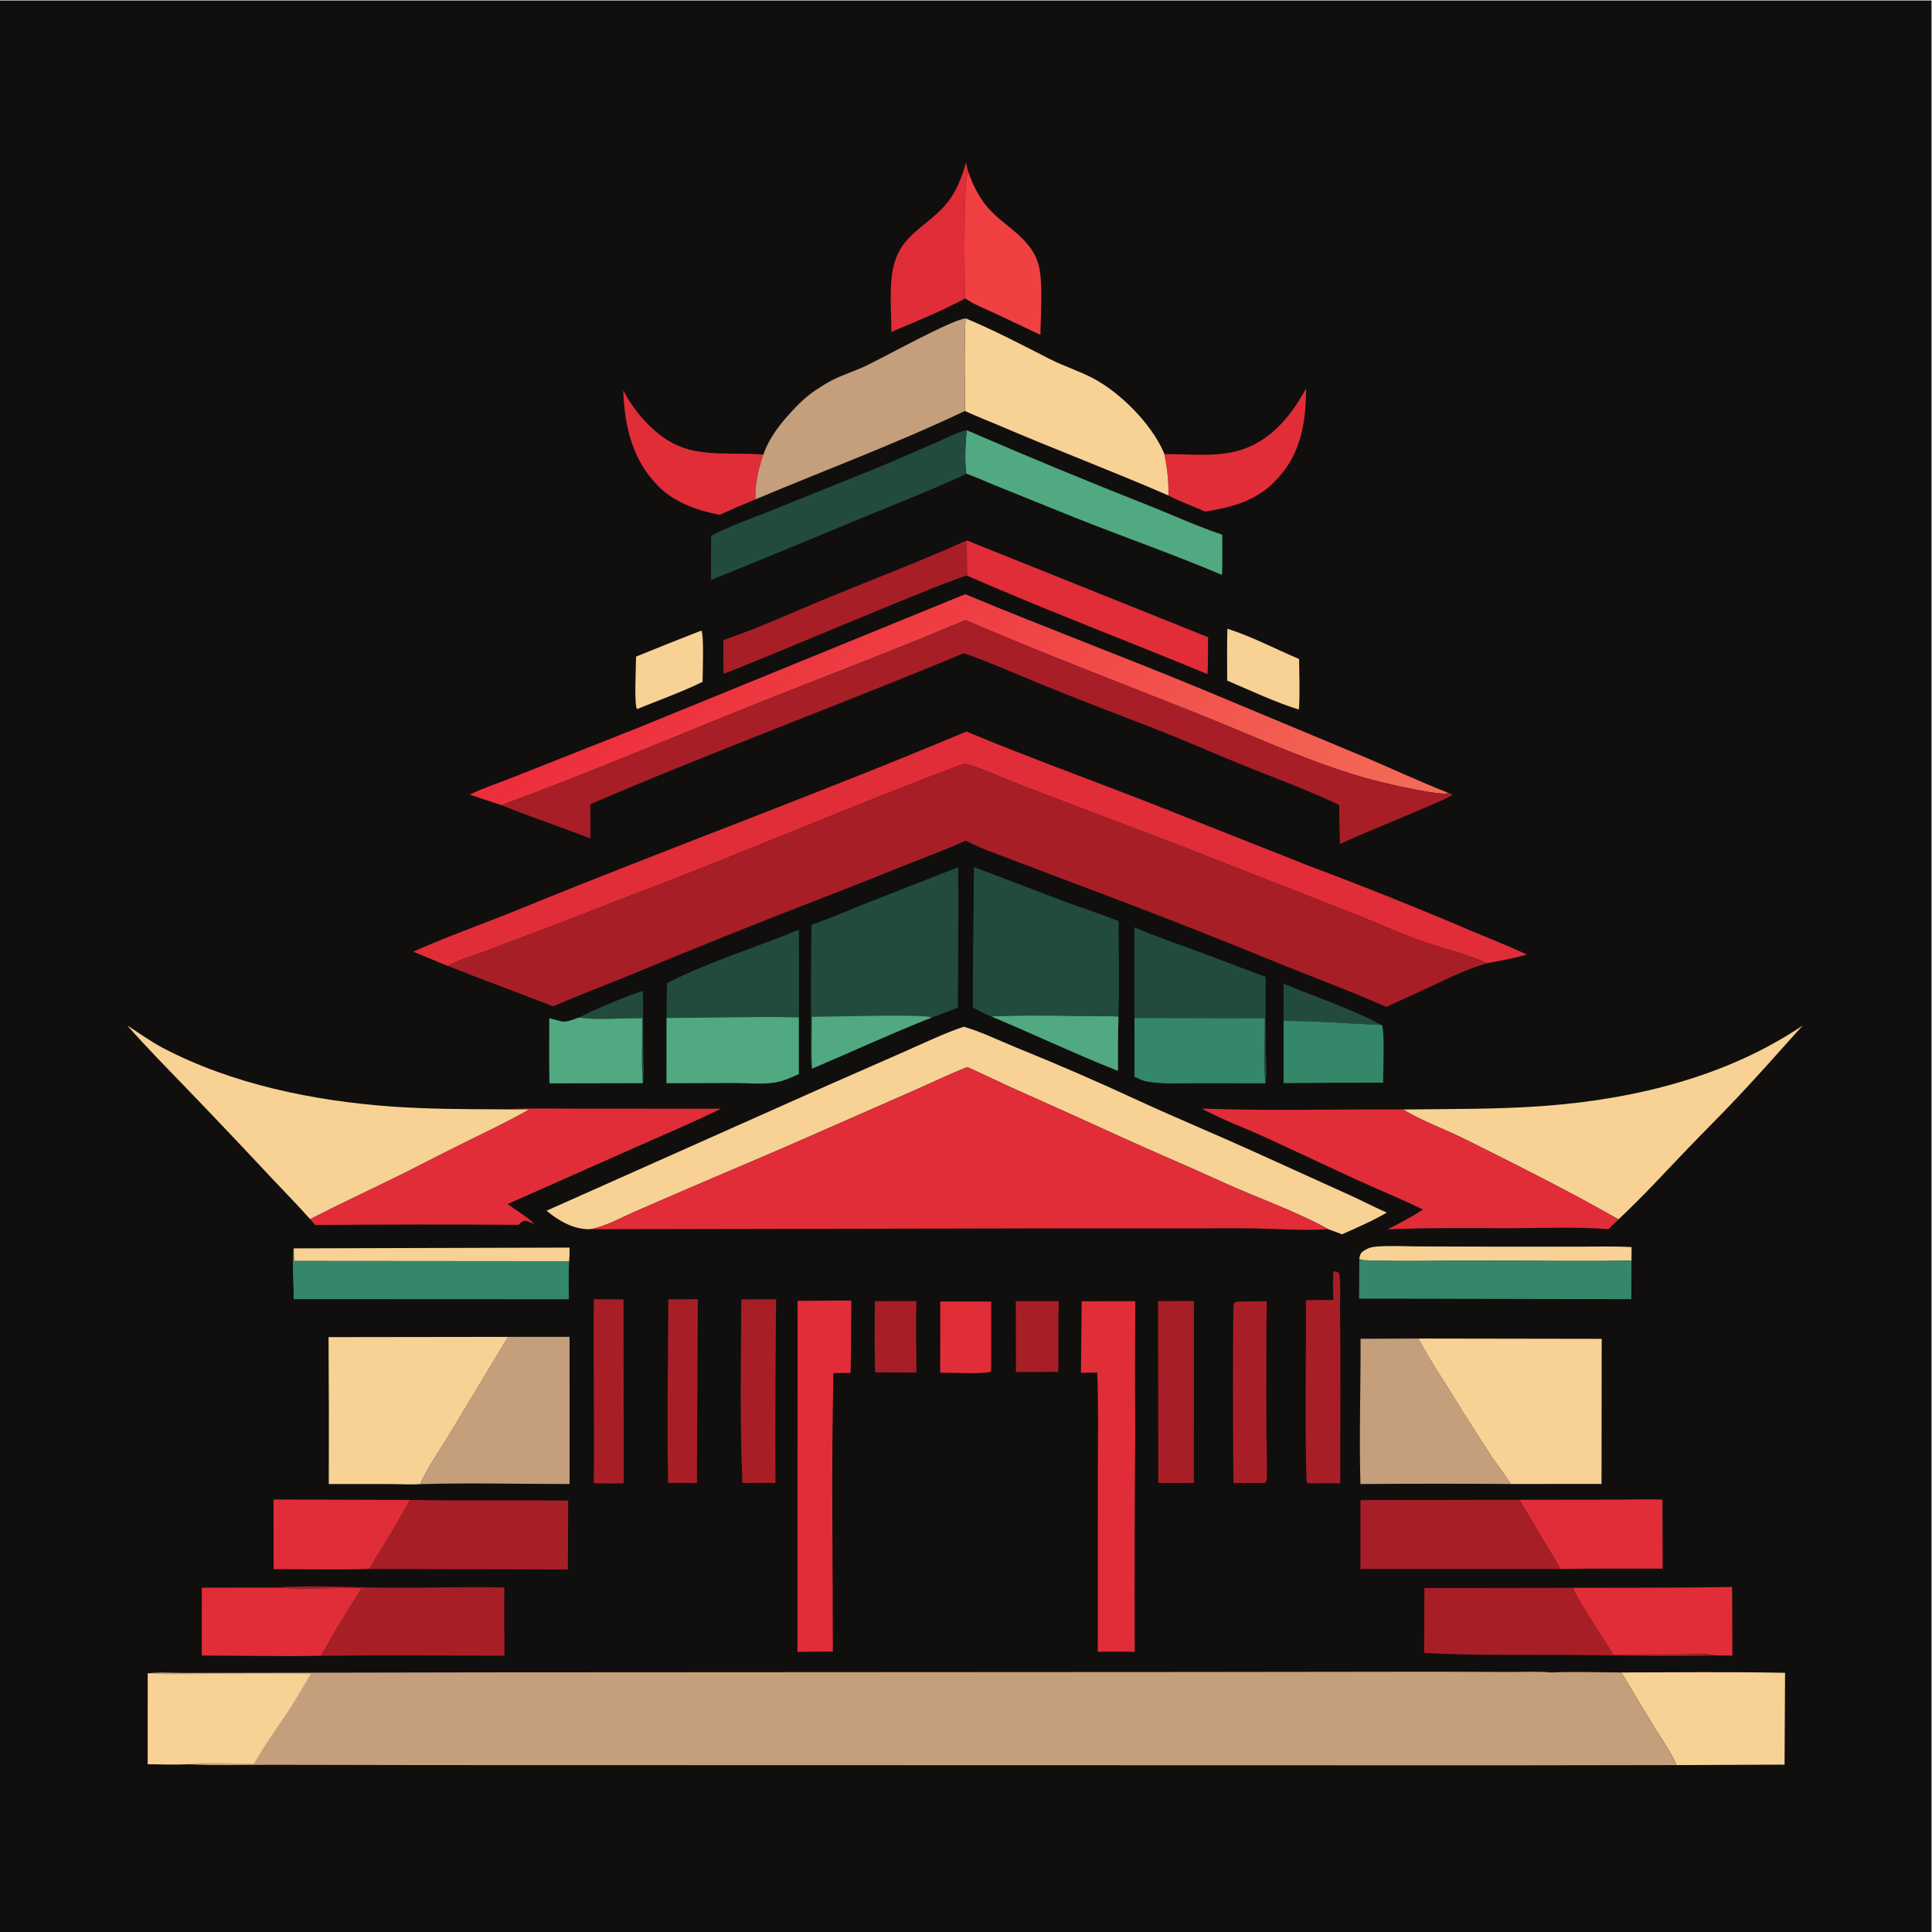 <?xml version="1.0" encoding="UTF-8" standalone="no"?>
<!-- Created with Inkscape (http://www.inkscape.org/) -->

<svg
   version="1.1"
   id="svg2"
   width="4096"
   height="4096"
   viewBox="0 0 4096 4096"
   sodipodi:docname="pagoda2.svg"
   inkscape:version="1.2.2 (b0a8486541, 2022-12-01)"
   xmlns:inkscape="http://www.inkscape.org/namespaces/inkscape"
   xmlns:sodipodi="http://sodipodi.sourceforge.net/DTD/sodipodi-0.dtd"
   xmlns="http://www.w3.org/2000/svg"
   xmlns:svg="http://www.w3.org/2000/svg">
  <defs
     id="defs6">
    <clipPath
       clipPathUnits="userSpaceOnUse"
       id="clipPath132">
      <path
         d="m 15351.8,21277.6 c 1253.4,-524.1 2527.4,-998.1 3781.9,-1518.3 l 2569.4,-1072.1 c 446.6,-189.2 887.1,-395 1338.3,-572.6 -101.4,-58.7 -1016.7,157.1 -1198.8,205.4 -937.3,248.7 -1835.5,673.8 -2734.9,1033.4 -1252.5,500.9 -2513,976.6 -3751.5,1511.9 -1141.5,-484.2 -2305.1,-920 -3455.7,-1382.3 -1305,-524.3 -2604.67,-1076.9 -3924.94,-1560.9 -169.06,54.7 -337.69,110.6 -505.89,167.9 224.79,109.7 480.96,190.5 714.06,285 l 1987.67,786.8 z"
         id="path130" />
    </clipPath>
    <linearGradient
       x1="0"
       y1="0"
       x2="1"
       y2="0"
       gradientUnits="userSpaceOnUse"
       gradientTransform="matrix(6140.93,-7515.34,7515.34,6140.93,12167.2,21881.9)"
       spreadMethod="pad"
       id="linearGradient138">
      <stop
         style="stop-opacity:1;stop-color:#ed2d3b"
         offset="0"
         id="stop134" />
      <stop
         style="stop-opacity:1;stop-color:#f46b58"
         offset="1"
         id="stop136" />
    </linearGradient>
  </defs>
  <sodipodi:namedview
     id="namedview4"
     pagecolor="#ffffff"
     bordercolor="#999999"
     borderopacity="1"
     inkscape:showpageshadow="0"
     inkscape:pageopacity="0"
     inkscape:pagecheckerboard="0"
     inkscape:deskcolor="#d1d1d1"
     showgrid="false"
     inkscape:zoom="0.081483008"
     inkscape:cx="2301.0933"
     inkscape:cy="2233.5945"
     inkscape:window-width="1854"
     inkscape:window-height="1011"
     inkscape:window-x="0"
     inkscape:window-y="0"
     inkscape:window-maximized="1"
     inkscape:current-layer="g10">
    <inkscape:page
       x="0"
       y="0"
       id="page8"
       width="4096"
       height="4096" />
  </sodipodi:namedview>
  <g
     id="g10"
     inkscape:groupmode="layer"
     inkscape:label="Page 1"
     transform="matrix(1.333,0,0,-1.333,0,4096)">
    <path
       d="M 0,3072 H 3072 V 0 H 0 v 3072"
       style="fill:#100f0d;fill-opacity:1;fill-rule:nonzero;stroke:none;stroke-width:0.1"
       id="path14" />
    <path
       d="m 920.871,1454.45 c 30.849,15.43 69.105,31.7 101.769,42.45 l 0.68,-100.42 c 0.05,-14.57 1.78,-32.24 -0.85,-46.51 -2.83,33.68 -0.53,69.46 -0.87,103.35 -30.709,0.65 -71.623,-3.46 -100.729,1.13"
       style="fill:#224b3e;fill-opacity:1;fill-rule:nonzero;stroke:none;stroke-width:0.1"
       id="path16" />
    <path
       d="m 2041.48,1508.24 c 49.99,-20.74 108.19,-40.02 155.11,-65.49 -51.86,1.88 -103.15,6.36 -155.14,6.41 l 0.03,59.08"
       style="fill:#224b3e;fill-opacity:1;fill-rule:nonzero;stroke:none;stroke-width:0.1"
       id="path18" />
    <path
       d="m 1391.36,1003.38 66.24,0.08 c -1.3,-37.7 -0.07,-75.85 -0.02,-113.6 l -65.71,0.16 c -1.32,37.65 -0.56,75.67 -0.51,113.36"
       style="fill:#a81e27;fill-opacity:1;fill-rule:nonzero;stroke:none;stroke-width:0.1"
       id="path20" />
    <path
       d="m 1615.66,1003.37 68.05,0.03 c -0.56,-37.48 -0.32,-75.01 -0.45,-112.5 l -67.45,-0.31 -0.15,112.78"
       style="fill:#a81e27;fill-opacity:1;fill-rule:nonzero;stroke:none;stroke-width:0.1"
       id="path22" />
    <path
       d="m 1115.54,2069.88 c 4.46,-7.31 1.91,-68.54 1.87,-81.58 -33.67,-16.4 -69.64,-29.23 -104.33,-43.33 -4.7,7.04 -1.53,70.22 -1.43,83.51 34.5,14.12 69.13,27.92 103.89,41.4"
       style="fill:#f8d195;fill-opacity:1;fill-rule:nonzero;stroke:none;stroke-width:0.1"
       id="path24" />
    <path
       d="m 1576.88,1455.94 c 8.43,3.04 179.88,1.16 202.1,0.23 -1.13,-28.8 -0.67,-57.85 -0.81,-86.68 -67.88,26.77 -133.92,58.36 -201.29,86.45"
       style="fill:#50a981;fill-opacity:1;fill-rule:nonzero;stroke:none;stroke-width:0.1"
       id="path26" />
    <path
       d="m 467.058,1087.27 438.834,1.26 c -0.135,-7.17 0.126,-14.58 -0.684,-21.69 l -437.607,0.36 -0.543,20.07"
       style="fill:#f8d195;fill-opacity:1;fill-rule:nonzero;stroke:none;stroke-width:0.1"
       id="path28" />
    <path
       d="m 1495.5,1002.82 81.04,-0.1 -0.1,-110.17 -1.17,-1.84 c -17.7,-3.63 -59.66,-1.05 -79.92,-1.08 l 0.15,113.19"
       style="fill:#e12d38;fill-opacity:1;fill-rule:nonzero;stroke:none;stroke-width:0.1"
       id="path30" />
    <path
       d="m 1952.12,2072.81 c 38.62,-12.22 76.58,-32.27 114.04,-48.18 0.18,-26.61 1.51,-53.77 -0.28,-80.31 -35.52,10.48 -79.21,31.29 -114.1,45.98 -0.05,27.49 -0.47,55.04 0.34,82.51"
       style="fill:#f8d195;fill-opacity:1;fill-rule:nonzero;stroke:none;stroke-width:0.1"
       id="path32" />
    <path
       d="m 2161.87,1070.8 c 1.42,6.69 1.65,8.99 7.63,12.9 6.84,4.48 12.5,5.9 20.59,6.51 20.88,1.58 42.46,0.33 63.45,0.19 l 112.49,-0.34 148.22,-0.05 c 26.77,-0.05 54,0.95 80.7,-0.71 l -0.13,-21.4 c -80.06,-1.58 -160.44,-0.05 -240.53,0.04 -60.36,0.06 -121.41,-1.85 -181.7,0.36 -4.55,0.16 -6.95,-0.03 -10.72,2.5"
       style="fill:#f8d195;fill-opacity:1;fill-rule:nonzero;stroke:none;stroke-width:0.1"
       id="path34" />
    <path
       d="m 1062.95,1006.16 46.94,0.37 -1.47,-292.47 c -15.24,0.48 -30.55,0.17 -45.8,0.13 -2.1,97.1 0.06,194.81 0.33,291.97"
       style="fill:#a81e27;fill-opacity:1;fill-rule:nonzero;stroke:none;stroke-width:0.1"
       id="path36" />
    <path
       d="m 944.49,1006.37 47.247,-0.18 0.21,-292.54 c -15.87,-0.39 -31.739,-0.38 -47.607,0.03 1.089,97.56 -0.951,195.15 0.15,292.69"
       style="fill:#a81e27;fill-opacity:1;fill-rule:nonzero;stroke:none;stroke-width:0.1"
       id="path38" />
    <path
       d="m 1970.22,1002.75 44.36,0.44 c -0.67,-66.9 -0.83,-133.79 -0.48,-200.69 0.03,-26.4 1.54,-53.59 0.68,-79.88 -0.08,-2.58 -0.19,-4.85 -1.64,-7.09 -1.23,-1.9 -3.72,-1.28 -5.76,-1.43 l -45.61,0.06 c -0.77,32.79 -1.38,279.32 0.37,284.35 0.41,1.22 1.43,2.14 2.15,3.21 l 5.93,1.03"
       style="fill:#a81e27;fill-opacity:1;fill-rule:nonzero;stroke:none;stroke-width:0.1"
       id="path40" />
    <path
       d="m 920.871,1454.45 c 29.106,-4.59 70.02,-0.48 100.729,-1.13 0.34,-33.89 -1.96,-69.67 0.87,-103.35 l -148.552,-0.27 c -0.897,34.47 -0.267,69.13 -0.282,103.61 26.232,-5.9 18.864,-8.74 47.235,1.14"
       style="fill:#50a981;fill-opacity:1;fill-rule:nonzero;stroke:none;stroke-width:0.1"
       id="path42" />
    <path
       d="m 2041.45,1449.16 c 51.99,-0.05 103.28,-4.53 155.14,-6.41 l 1.32,-0.4 c 4.65,-7.95 1.88,-77.6 1.88,-91.55 -52.76,0.09 -105.52,-0.17 -158.27,-0.77 l -0.07,99.13"
       style="fill:#348768;fill-opacity:1;fill-rule:nonzero;stroke:none;stroke-width:0.1"
       id="path44" />
    <path
       d="m 1179.03,1006.17 55.32,0.07 c -1.06,-97.36 -1.42,-194.72 -1.06,-292.09 -17.49,0.36 -35.03,0.01 -52.51,-0.07 -4.25,96.94 -2.32,195.04 -1.75,292.09"
       style="fill:#a81e27;fill-opacity:1;fill-rule:nonzero;stroke:none;stroke-width:0.1"
       id="path46" />
    <path
       d="m 2120.71,1050.57 c 4.13,-0.25 5.62,0.32 8.74,-2.55 3.48,-10.39 1.59,-45.42 1.77,-58.23 1.27,-91.97 0.33,-184.07 0.31,-276.06 l -46.9,-0.24 c -2.86,0.02 -3.3,0.13 -6.02,1.49 -3.49,9.43 -1.22,259.76 -1.51,289.94 l 44.02,0.45 c -1.77,14.96 -0.97,30.18 -0.41,45.2"
       style="fill:#a81e27;fill-opacity:1;fill-rule:nonzero;stroke:none;stroke-width:0.1"
       id="path48" />
    <path
       d="m 1841.84,1003.41 57.08,0.18 -0.21,-289.38 -56.49,-0.16 -0.38,289.36"
       style="fill:#a81e27;fill-opacity:1;fill-rule:nonzero;stroke:none;stroke-width:0.1"
       id="path50" />
    <path
       d="m 2077.35,2455.05 c -0.68,-58.17 -8.7,-107.86 -52.07,-150.26 -30.24,-29.58 -67.76,-39.2 -108.4,-45.65 -19.28,8.38 -40.16,15.83 -58.69,25.62 0.83,22.3 -2.04,44.09 -6.4,65.91 72.13,-0.4 125.37,-11.53 181.62,43.71 18.34,18 31.48,38.36 43.94,60.67"
       style="fill:#e12d38;fill-opacity:1;fill-rule:nonzero;stroke:none;stroke-width:0.1"
       id="path52" />
    <path
       d="m 991.287,2451.85 c 4.234,-8.07 8.933,-15.84 14.103,-23.34 5.17,-7.5 10.77,-14.66 16.81,-21.48 60.37,-68.17 110.69,-52.2 191.96,-57.1 -7.72,-22.09 -13.66,-47.78 -12.61,-71.33 -19.11,-7.76 -38.03,-15.98 -56.75,-24.65 -33.12,6.27 -68.81,18.27 -93.82,41.78 -44.33,41.65 -57.782,97.25 -59.693,156.12"
       style="fill:#e12d38;fill-opacity:1;fill-rule:nonzero;stroke:none;stroke-width:0.1"
       id="path54" />
    <path
       d="m 1536.36,2814.09 c 1.34,-4.49 2.21,-9.12 3.21,-13.7 -7.49,-11.56 -5.85,-176.12 -4.5,-202.19 -37.75,-20.44 -77.82,-36.81 -117.43,-53.24 0.01,30.97 -3.52,69.04 2.43,99.33 11.41,58.15 56.55,67.3 87.81,107.77 14.6,18.88 21.85,39.44 28.48,62.03"
       style="fill:#e12d38;fill-opacity:1;fill-rule:nonzero;stroke:none;stroke-width:0.1"
       id="path56" />
    <path
       d="m 1539.57,2800.39 c 7.76,-21.33 16.57,-40.58 31.59,-57.86 28.36,-32.63 72.89,-49.31 82.09,-97.4 5.46,-28.61 1.71,-74.55 1.53,-104.95 l -73.29,34.66 c -15.47,7.27 -32.36,13.55 -46.42,23.36 -1.35,26.07 -2.99,190.63 4.5,202.19"
       style="fill:#f04042;fill-opacity:1;fill-rule:nonzero;stroke:none;stroke-width:0.1"
       id="path58" />
    <path
       d="m 435.066,687.89 217.038,-0.72 c -19.875,-37.41 -42.93,-73.58 -64.935,-109.79 -50.499,-1.56 -101.418,-0.26 -151.965,-0.31 l -0.138,110.82"
       style="fill:#e12d38;fill-opacity:1;fill-rule:nonzero;stroke:none;stroke-width:0.1"
       id="path60" />
    <path
       d="m 1150.45,2054.81 c 57.53,19.43 112.72,45.19 168.83,68.22 72.87,29.91 146.48,57.9 218.35,90.27 0.18,-18.69 -0.01,-37.47 0.63,-56.16 -15.26,0.07 -335.03,-137.21 -387.58,-156 -0.33,17.88 -0.16,35.79 -0.23,53.67"
       style="fill:#a81e27;fill-opacity:1;fill-rule:nonzero;stroke:none;stroke-width:0.1"
       id="path62" />
    <path
       d="m 1060.83,1509.01 c 66.55,34.25 140.44,56.53 209.69,85 0.03,-46.42 0.66,-92.91 0.05,-139.31 -69.92,1.6 -140.51,-0.76 -210.51,-0.95 0.24,18.41 0.29,36.85 0.77,55.26"
       style="fill:#224b3e;fill-opacity:1;fill-rule:nonzero;stroke:none;stroke-width:0.1"
       id="path64" />
    <path
       d="m 2416.18,687.43 151.92,0.2 c 25.23,0.05 50.68,0.93 75.88,0.19 l 0.44,-109.86 c -54.49,-0.17 -109.11,0.47 -163.58,-0.56 -4.7,12.26 -13.96,24.72 -20.67,36.12 -14.32,24.84 -28.98,49.47 -43.99,73.91"
       style="fill:#e12d38;fill-opacity:1;fill-rule:nonzero;stroke:none;stroke-width:0.1"
       id="path66" />
    <path
       d="m 1060.06,1453.75 c 70,0.19 140.59,2.55 210.51,0.95 l -0.05,-90.29 c -12.36,-5.55 -24.26,-11.07 -37.71,-13.29 -20.11,-3.32 -43,-0.96 -63.5,-0.88 l -109.37,-0.31 0.12,103.82"
       style="fill:#50a981;fill-opacity:1;fill-rule:nonzero;stroke:none;stroke-width:0.1"
       id="path68" />
    <path
       d="m 1537.63,2213.3 383.78,-153.99 c -0.2,-19.52 0.11,-39.22 -0.93,-58.7 -127.15,52.66 -256.2,101.3 -382.22,156.53 -0.64,18.69 -0.45,37.47 -0.63,56.16"
       style="fill:#e12d38;fill-opacity:1;fill-rule:nonzero;stroke:none;stroke-width:0.1"
       id="path70" />
    <path
       d="m 2501.48,547.4 c 84.38,0.27 169.08,-0.2 253.42,1.37 l 0.38,-109.22 -25.95,0.28 c -16.4,4.06 -39.26,1.6 -56.36,1.59 l -107.64,-0.17 c -11.28,20.54 -59.49,90.96 -63.85,106.15"
       style="fill:#e12d38;fill-opacity:1;fill-rule:nonzero;stroke:none;stroke-width:0.1"
       id="path72" />
    <path
       d="m 320.958,547.56 114.795,0.19 c 46.122,-2.68 93.432,-0.36 139.683,-0.48 -13.606,-21.43 -26.887,-43.07 -39.843,-64.91 -8.388,-14.22 -16.191,-29.41 -25.41,-43.07 -63,-1.08 -126.291,0.29 -189.318,0.45 l 0.093,107.82"
       style="fill:#e12d38;fill-opacity:1;fill-rule:nonzero;stroke:none;stroke-width:0.1"
       id="path74" />
    <path
       d="m 467.034,1006.51 c 0.27,26.25 -2.961,54.85 0.024,80.76 l 0.543,-20.07 437.607,-0.36 c -1.155,-20.02 -0.447,-40.46 -0.516,-60.54 l -437.658,0.21"
       style="fill:#348768;fill-opacity:1;fill-rule:nonzero;stroke:none;stroke-width:0.1"
       id="path76" />
    <path
       d="m 2161.58,1007.34 0.29,63.46 c 3.77,-2.53 6.17,-2.34 10.72,-2.5 60.29,-2.21 121.34,-0.3 181.7,-0.36 80.09,-0.09 160.47,-1.62 240.53,-0.04 l -0.21,-61.46 -433.03,0.9"
       style="fill:#348768;fill-opacity:1;fill-rule:nonzero;stroke:none;stroke-width:0.1"
       id="path78" />
    <path
       d="m 1537.56,2388.56 c 96.22,-41.69 193.1,-81.79 290.64,-120.28 38.38,-15.29 76.56,-32.83 115.71,-45.92 -0.04,-21.29 0.42,-42.7 -0.25,-63.98 -77.2,32.56 -156.66,60.44 -234.59,91.36 l -125.51,50.66 c -15.57,6.25 -31.03,13.52 -46.84,19.04 -2.54,18.29 -1.4,50.6 0.84,69.12"
       style="fill:#50a981;fill-opacity:1;fill-rule:nonzero;stroke:none;stroke-width:0.1"
       id="path80" />
    <path
       d="m 435.753,547.75 c 59.766,4.23 120.942,0.36 180.858,-0.14 61.752,-0.5 123.765,1.81 185.466,0.28 -0.23,-36.14 -0.135,-72.29 0.285,-108.43 -97.365,0.15 -194.823,1.03 -292.179,-0.17 9.219,13.66 17.022,28.85 25.41,43.07 12.956,21.84 26.237,43.48 39.843,64.91 -46.251,0.12 -93.561,-2.2 -139.683,0.48"
       style="fill:#a81e27;fill-opacity:1;fill-rule:nonzero;stroke:none;stroke-width:0.1"
       id="path82" />
    <path
       d="m 2265.49,546.99 235.99,0.41 c 4.36,-15.19 52.57,-85.61 63.85,-106.15 l 107.64,0.17 c 17.1,0.01 39.96,2.47 56.36,-1.59 -79.98,-1.93 -160.34,0.34 -240.34,0.87 -74.6,0.49 -149.46,-1.02 -223.97,3.13 l 0.47,103.16"
       style="fill:#a81e27;fill-opacity:1;fill-rule:nonzero;stroke:none;stroke-width:0.1"
       id="path84" />
    <path
       d="m 1130.95,2220.71 c 28.78,15 61.03,26.2 91.19,38.31 l 167.12,67.23 c 34.45,14.2 68.56,29.47 102.83,44.11 14.06,6.01 30.64,15.28 45.47,18.2 -2.24,-18.52 -3.38,-50.83 -0.84,-69.12 -9.75,-5.75 -22.02,-10.17 -32.42,-14.86 -36.11,-16.28 -73.15,-30.81 -109.8,-45.85 -87.91,-36.07 -175.32,-73.15 -263.62,-108.29 l 0.07,70.27"
       style="fill:#224b3e;fill-opacity:1;fill-rule:nonzero;stroke:none;stroke-width:0.1"
       id="path86" />
    <path
       d="m 652.104,687.17 c 83.85,-1.47 167.691,-0.06 251.529,-1.05 l -0.456,-109.54 -316.008,0.8 c 22.005,36.21 45.06,72.38 64.935,109.79"
       style="fill:#a81e27;fill-opacity:1;fill-rule:nonzero;stroke:none;stroke-width:0.1"
       id="path88" />
    <path
       d="m 2163.79,686.92 252.39,0.51 c 15.01,-24.44 29.67,-49.07 43.99,-73.91 6.71,-11.4 15.97,-23.86 20.67,-36.12 l -317.13,0.02 0.08,109.5"
       style="fill:#a81e27;fill-opacity:1;fill-rule:nonzero;stroke:none;stroke-width:0.1"
       id="path90" />
    <path
       d="m 2578.54,412.81 c 86.75,0.08 173.82,1.19 260.53,-0.59 l -0.81,-146.05 -171.87,-0.71 c -8.86,21.1 -23.99,41.71 -36.04,61.28 l -51.81,86.07"
       style="fill:#f8d195;fill-opacity:1;fill-rule:nonzero;stroke:none;stroke-width:0.1"
       id="path92" />
    <path
       d="m 1328.32,1004.25 25.65,0.04 c 0.02,-38.33 -0.35,-76.67 -1.11,-115 l -27.34,-0.46 c -3.44,-147.39 -0.92,-295.38 -0.94,-442.84 l -29.81,-0.19 -26.45,-0.21 0.23,558.24 59.77,0.42"
       style="fill:#e12d38;fill-opacity:1;fill-rule:nonzero;stroke:none;stroke-width:0.1"
       id="path94" />
    <path
       d="m 1720.37,1003.12 85.27,0.11 c -0.55,-68.29 -0.58,-136.58 -0.1,-204.87 -0.99,-117.61 -1.27,-235.21 -0.82,-352.81 -19.58,0.62 -39.15,0.31 -58.73,0.13 l 0.1,290.04 c 0.02,51.22 1.06,102.81 -0.99,153.98 l -25.9,-0.21 1.17,113.63"
       style="fill:#e12d38;fill-opacity:1;fill-rule:nonzero;stroke:none;stroke-width:0.1"
       id="path96" />
    <path
       d="m 2163.89,943.52 92.07,0.35 c 15.66,-29.79 34.27,-57.93 52.14,-86.42 20.58,-33.5 41.63,-66.7 63.17,-99.59 10.18,-15.29 22.06,-29.64 31.59,-45.32 -79.71,0.58 -159.42,0.55 -239.13,-0.08 -2.3,76.58 0.58,154.33 0.16,231.06"
       style="fill:#c59e7c;fill-opacity:1;fill-rule:nonzero;stroke:none;stroke-width:0.1"
       id="path98" />
    <path
       d="m 808.041,946.53 97.8,0.04 0.045,-234.08 c -79.14,-0.03 -158.964,2.18 -238.032,-0.22 13.191,28.16 32.478,55.72 48.645,82.4 l 91.542,151.86"
       style="fill:#c59e7c;fill-opacity:1;fill-rule:nonzero;stroke:none;stroke-width:0.1"
       id="path100" />
    <path
       d="m 1535.92,2566.37 c 45.03,-18.75 89.71,-42.15 133.21,-64.35 22.75,-11.61 47.39,-19.33 69.79,-31.15 43.03,-22.72 91.97,-72.02 111.57,-116.73 0.75,-1.71 0.79,-1.94 1.3,-3.47 4.36,-21.82 7.23,-43.61 6.4,-65.91 -88.63,38.67 -179.25,72.68 -268.11,110.84 -18.42,7.92 -37.21,15.06 -55.4,23.52 l 0.5,83.8 c -0.04,20.93 -1.22,42.61 0.74,63.45"
       style="fill:#f8d195;fill-opacity:1;fill-rule:nonzero;stroke:none;stroke-width:0.1"
       id="path102" />
    <path
       d="m 1804.24,1597.86 c 34.84,-14.86 70.33,-26.9 105.81,-40.02 34.37,-12.72 68.44,-26.37 102.95,-38.68 -0.37,-38.1 -0.31,-76.19 0.17,-114.28 0.11,-17.55 2.23,-37.84 -0.67,-54.99 l -112.66,0.09 c -24.65,0.05 -51.18,-1.6 -75.5,2.69 -7.06,1.25 -13.52,4.62 -19.92,7.71 0.11,31.05 0.05,62.1 -0.17,93.15 l -0.01,144.33"
       style="fill:#224b3e;fill-opacity:1;fill-rule:nonzero;stroke:none;stroke-width:0.1"
       id="path104" />
    <path
       d="m 1804.25,1453.53 207.2,-0.46 c 0.06,-31.14 -2.57,-73.23 1.05,-103.18 l -112.66,0.09 c -24.65,0.05 -51.18,-1.6 -75.5,2.69 -7.06,1.25 -13.52,4.62 -19.92,7.71 0.11,31.05 0.05,62.1 -0.17,93.15"
       style="fill:#348768;fill-opacity:1;fill-rule:nonzero;stroke:none;stroke-width:0.1"
       id="path106" />
    <path
       d="m 1214.16,2349.93 c 7.04,20.76 20.23,39.96 34.35,56.51 13.68,16.04 31.08,34.29 48.86,45.91 8.52,5.56 17.16,11.21 26.24,15.82 16.78,8.52 35.06,14.12 52.13,22.09 29.33,13.69 138.12,74.38 160.18,76.11 -1.96,-20.84 -0.78,-42.52 -0.74,-63.45 l -0.5,-83.8 c -108.7,-51.61 -222.21,-93.93 -333.13,-140.52 -1.05,23.55 4.89,49.24 12.61,71.33"
       style="fill:#c59e7c;fill-opacity:1;fill-rule:nonzero;stroke:none;stroke-width:0.1"
       id="path108" />
    <path
       d="m 1548.95,1693.79 142.56,-54.19 c 29.06,-10.77 58.8,-20.33 87.54,-31.83 0.15,-50.46 1.35,-101.16 -0.07,-151.6 -22.22,0.93 -193.67,2.81 -202.1,-0.23 -10.27,3.86 -19.53,9.57 -29.53,13.96 -0.43,74.58 1.38,149.28 1.6,223.89"
       style="fill:#224b3e;fill-opacity:1;fill-rule:nonzero;stroke:none;stroke-width:0.1"
       id="path110" />
    <path
       d="m 522.528,946.15 285.513,0.38 -91.542,-151.86 c -16.167,-26.68 -35.454,-54.24 -48.645,-82.4 -14.937,-0.89 -30.492,0.14 -45.492,0.16 l -99.459,0.08 c 0.274,77.88 0.149,155.76 -0.375,233.64"
       style="fill:#f8d195;fill-opacity:1;fill-rule:nonzero;stroke:none;stroke-width:0.1"
       id="path112" />
    <path
       d="m 2255.96,943.87 291.47,-0.47 -0.28,-230.72 -144.29,-0.14 c -9.53,15.68 -21.41,30.03 -31.59,45.32 -21.54,32.89 -42.59,66.09 -63.17,99.59 -17.87,28.49 -36.48,56.63 -52.14,86.42"
       style="fill:#f8d195;fill-opacity:1;fill-rule:nonzero;stroke:none;stroke-width:0.1"
       id="path114" />
    <path
       d="m 1290.75,1601.85 c 29.98,10.48 59.31,23.38 88.85,35.08 l 144.43,56.53 c 0.27,-74.53 0.04,-149.06 -0.68,-223.58 -14.01,-4.54 -27.33,-11.11 -41.45,-15.4 -63.94,-25.23 -126.83,-54.25 -190.1,-81.26 l -1.55,0.8 c -1.28,27.51 -0.29,55.44 -0.28,83 -0.23,48.28 0.03,96.56 0.78,144.83"
       style="fill:#224b3e;fill-opacity:1;fill-rule:nonzero;stroke:none;stroke-width:0.1"
       id="path116" />
    <path
       d="m 1291.26,1455.61 c 23.75,-0.3 180.13,4.79 190.64,-1.13 -63.94,-25.23 -126.83,-54.25 -190.1,-81.26 -1.74,27.13 -0.43,55.15 -0.54,82.39"
       style="fill:#50a981;fill-opacity:1;fill-rule:nonzero;stroke:none;stroke-width:0.1"
       id="path118" />
    <path
       d="m 796.854,1308.44 c 43.455,2.14 87.39,1.01 130.896,1.03 l 218.86,-0.06 c -43.81,-21.62 -88.36,-40.38 -132.99,-60.11 l -206.287,-91.58 c 11.256,-8.42 34.296,-22.13 42.273,-31.73 -4.737,1.23 -12.912,7.26 -17.445,4.79 -2.94,-1.59 -5.043,-3.73 -7.395,-6.05 -107.806,0.79 -215.611,0.68 -323.415,-0.34 l -8.262,9.52 c 45.801,23.53 92.553,45.26 138.762,67.97 32.109,15.78 63.753,32.52 95.808,48.42 38.079,18.91 77.043,37.01 113.985,58.05 -14.925,-0.21 -29.877,-0.65 -44.79,0.09"
       style="fill:#e12d38;fill-opacity:1;fill-rule:nonzero;stroke:none;stroke-width:0.1"
       id="path120" />
    <path
       d="m 2231.55,1308.15 c 73.6,0.98 147.16,0.14 220.64,5.4 144.5,10.33 293.46,46.08 414.81,128.12 -34.77,-38.91 -69.63,-78.14 -105.39,-116.13 -24.98,-26.53 -50.98,-52.17 -76.23,-78.46 -36.75,-38.26 -72.44,-77.44 -111.22,-113.69 -79.66,45.44 -161.64,86.38 -243.67,127.32 -32.2,16.07 -68.43,28.68 -98.94,47.44"
       style="fill:#f8d195;fill-opacity:1;fill-rule:nonzero;stroke:none;stroke-width:0.1"
       id="path122" />
    <path
       d="m 202.421,1441.79 c 18.653,-11.86 36.057,-24.82 55.727,-35.21 110.294,-58.22 241.373,-84.91 364.859,-93.71 57.912,-4.14 115.824,-4.19 173.847,-4.43 14.913,-0.74 29.865,-0.3 44.79,-0.09 -36.942,-21.04 -75.906,-39.14 -113.985,-58.05 -32.055,-15.9 -63.699,-32.64 -95.808,-48.42 -46.209,-22.71 -92.961,-44.44 -138.762,-67.97 -19.062,21.6 -39.621,42.24 -59.31,63.3 -45.986,49.26 -92.364,98.15 -139.133,146.67 -31.103,32.28 -62.63,64.22 -92.225,97.91"
       style="fill:#f8d195;fill-opacity:1;fill-rule:nonzero;stroke:none;stroke-width:0.1"
       id="path124" />
    <g
       id="g126"
       transform="scale(0.1)">
      <g
         id="g128"
         clip-path="url(#clipPath132)">
        <path
           d="m 15351.8,21277.6 c 1253.4,-524.1 2527.4,-998.1 3781.9,-1518.3 l 2569.4,-1072.1 c 446.6,-189.2 887.1,-395 1338.3,-572.6 -101.4,-58.7 -1016.7,157.1 -1198.8,205.4 -937.3,248.7 -1835.5,673.8 -2734.9,1033.4 -1252.5,500.9 -2513,976.6 -3751.5,1511.9 -1141.5,-484.2 -2305.1,-920 -3455.7,-1382.3 -1305,-524.3 -2604.67,-1076.9 -3924.94,-1560.9 -169.06,54.7 -337.69,110.6 -505.89,167.9 224.79,109.7 480.96,190.5 714.06,285 l 1987.67,786.8 5180.4,2115.8"
           style="fill:url(#linearGradient138);fill-opacity:1;fill-rule:nonzero;stroke:none"
           id="path140" />
      </g>
    </g>
    <path
       d="m 1911.59,1309.6 c 106.4,-3.97 213.46,-0.7 319.96,-1.45 30.51,-18.76 66.74,-31.37 98.94,-47.44 82.03,-40.94 164.01,-81.88 243.67,-127.32 l -16.01,-15.59 c -50.29,4.03 -102.58,1.71 -153.09,1.59 -65.97,-0.15 -132.29,1.06 -198.17,-1.83 19.17,9.77 38.42,19.49 56.22,31.64 -34.34,16.52 -69.92,31.11 -104.63,46.91 l -145.5,67.61 c -33.35,15.18 -69.36,28.31 -101.39,45.88"
       style="fill:#e12d38;fill-opacity:1;fill-rule:nonzero;stroke:none;stroke-width:0.1"
       id="path142" />
    <path
       d="m 797.556,1792.21 c 132.027,48.4 261.994,103.66 392.494,156.09 115.06,46.23 231.42,89.81 345.57,138.23 123.85,-53.53 249.9,-101.1 375.15,-151.19 89.94,-35.96 179.76,-78.47 273.49,-103.34 18.21,-4.83 109.74,-26.41 119.88,-20.54 l 5,-1.59 0.06,-2.06 c -14.84,-8.29 -31.45,-14.59 -47.03,-21.43 -43.44,-19.09 -88.18,-36.1 -131.19,-56.01 -0.61,20.68 -0.65,41.36 -1.05,62.04 -49.13,23.68 -101.35,42.46 -151.94,62.91 -36.38,14.7 -72.29,30.56 -108.63,45.34 -38.27,15.55 -77.02,30.01 -115.5,45.01 -35.58,13.69 -71,27.77 -106.26,42.24 -37.94,15.75 -75.84,32.49 -114.66,45.95 -197.16,-82.1 -397.78,-155.81 -594.021,-240.15 -0.036,-18.13 0.291,-36.35 -0.228,-54.47 -46.812,18.35 -94.527,34.14 -141.135,52.97"
       style="fill:#a81e27;fill-opacity:1;fill-rule:nonzero;stroke:none;stroke-width:0.1"
       id="path144" />
    <path
       d="m 1537.01,1909.28 c 93.49,-38.9 188.76,-73.55 283.18,-110.12 l 260.82,-103.17 c 87.3,-32.76 173.85,-67.42 259.64,-103.97 29.25,-12.35 59.01,-23.92 87.79,-37.31 -20.51,-6.18 -42.13,-9.83 -63.15,-13.87 -38.68,17.06 -81.05,25.66 -120.55,41.12 -29.29,11.47 -58.07,24.28 -87.3,35.94 l -273,106.98 -254.42,96.86 c -29.05,10.86 -67.53,29.09 -96.11,36.68 -134.38,-50.35 -267.12,-105.78 -400.32,-159.19 -69.12,-27.72 -139.078,-53.52 -208.318,-81.05 -52.338,-20.81 -105.477,-39.69 -158.016,-60.02 -17.727,-6.86 -38.667,-12.28 -54.99,-21.69 -18.408,7.27 -36.573,15.23 -54.921,22.67 54.852,24.63 112.485,44.66 168.204,67.45 236.151,96.56 476.251,183.81 711.461,282.69"
       style="fill:#e12d38;fill-opacity:1;fill-rule:nonzero;stroke:none;stroke-width:0.1"
       id="path146" />
    <path
       d="m 869.211,1147.17 446.719,199.17 125.44,55.13 c 30.07,13.31 60.21,27.78 91.39,38.34 27.94,-7.96 55.69,-21.74 82.63,-32.76 66.68,-26.97 132.63,-55.61 197.86,-85.92 59.76,-27.43 120.59,-52.65 180.52,-79.8 l 152.51,-69.13 c 19.86,-9.08 39.4,-19.27 59.38,-28.01 -22.69,-13.32 -47.08,-23.73 -71.04,-34.53 l -22.13,8.16 c -52.56,29.14 -111.36,49.07 -166.11,74.05 -53.23,24.29 -107.11,47.02 -160.35,71.2 -58.1,26.56 -116.33,52.84 -174.7,78.81 -24.47,11.07 -48.54,23.06 -73.16,33.77 -28.21,-11.46 -55.91,-24.73 -83.82,-36.99 l -156.42,-68.71 c -69.45,-30.89 -139.81,-60 -209.59,-90.16 l -78.11,-33.84 c -22.192,-9.78 -47.641,-24.06 -71.416,-28.22 -26.115,-0.69 -50.085,13.14 -69.603,29.44"
       style="fill:#f8d195;fill-opacity:1;fill-rule:nonzero;stroke:none;stroke-width:0.1"
       id="path148" />
    <path
       d="m 1538.17,1375.65 c 24.62,-10.71 48.69,-22.7 73.16,-33.77 58.37,-25.97 116.6,-52.25 174.7,-78.81 53.24,-24.18 107.12,-46.91 160.35,-71.2 54.75,-24.98 113.55,-44.91 166.11,-74.05 -42.76,-2.96 -87.48,1.24 -130.49,1.38 l -278.84,-0.05 -764.346,-1.42 c 23.775,4.16 49.224,18.44 71.416,28.22 l 78.11,33.84 c 69.78,30.16 140.14,59.27 209.59,90.16 l 156.42,68.71 c 27.91,12.26 55.61,25.53 83.82,36.99"
       style="fill:#e12d38;fill-opacity:1;fill-rule:nonzero;stroke:none;stroke-width:0.1"
       id="path150" />
    <path
       d="m 1533.91,1858.42 c 28.58,-7.59 67.06,-25.82 96.11,-36.68 l 254.42,-96.86 273,-106.98 c 29.23,-11.66 58.01,-24.47 87.3,-35.94 39.5,-15.46 81.87,-24.06 120.55,-41.12 -33.42,-9.52 -63.99,-25.09 -95.34,-39.76 -21.65,-10.13 -43.58,-19.62 -65.22,-29.78 -53.3,23.8 -107.73,43.95 -161.87,65.68 -98.33,40.41 -197.25,79.32 -296.76,116.74 l -136.27,51.51 c -24.72,9.53 -50.38,18.3 -73.92,30.51 -31.07,-14.11 -63.34,-25.99 -95.07,-38.55 -48.22,-19.53 -96.61,-38.63 -145.16,-57.29 -97.65,-37.85 -194.82,-76.89 -291.51,-117.13 -41.485,-16.99 -83.299,-32.67 -124.432,-50.56 -55.686,21.76 -111.909,42.25 -167.472,64.26 16.323,9.41 37.263,14.83 54.99,21.69 52.539,20.33 105.678,39.21 158.016,60.02 69.24,27.53 139.198,53.33 208.318,81.05 133.2,53.41 265.94,108.84 400.32,159.19"
       style="fill:#a81e27;fill-opacity:1;fill-rule:nonzero;stroke:none;stroke-width:0.1"
       id="path152" />
    <path
       d="m 769.143,412.93 1112.897,0.59 399.02,0.47 121.29,-0.38 c 21.42,-0.08 44,1.19 65.31,-0.86 36.72,1.77 74.08,0.03 110.88,0.06 l 51.81,-86.07 c 12.05,-19.57 27.18,-40.18 36.04,-61.28 l -272.75,-0.41 -1718.046,0.41 -244.347,0.47 c -43.719,0.07 -88.185,-1.71 -131.799,0.82 -21.457,-0.69 -42.964,-0.17 -64.428,0.09 l 0.102,144.45 c 17.63,2.45 37.197,0.77 55.104,0.78 l 111.399,0.15 367.518,0.71"
       style="fill:#c59e7c;fill-opacity:1;fill-rule:nonzero;stroke:none;stroke-width:0.1"
       id="path154" />
    <path
       d="m 235.02,266.84 0.102,144.45 c 27.847,-2.3 56.805,-0.87 84.771,-0.82 58.107,0.09 116.316,0.96 174.408,0.29 -11.826,-20.44 -23.658,-40.89 -36.699,-60.59 -18.102,-27.35 -37.587,-54.05 -53.736,-82.62 -29.991,-0.08 -76.797,2.82 -104.418,-0.8 -21.457,-0.69 -42.964,-0.17 -64.428,0.09"
       style="fill:#f8d195;fill-opacity:1;fill-rule:nonzero;stroke:none;stroke-width:0.1"
       id="path156" />
  </g>
</svg>
